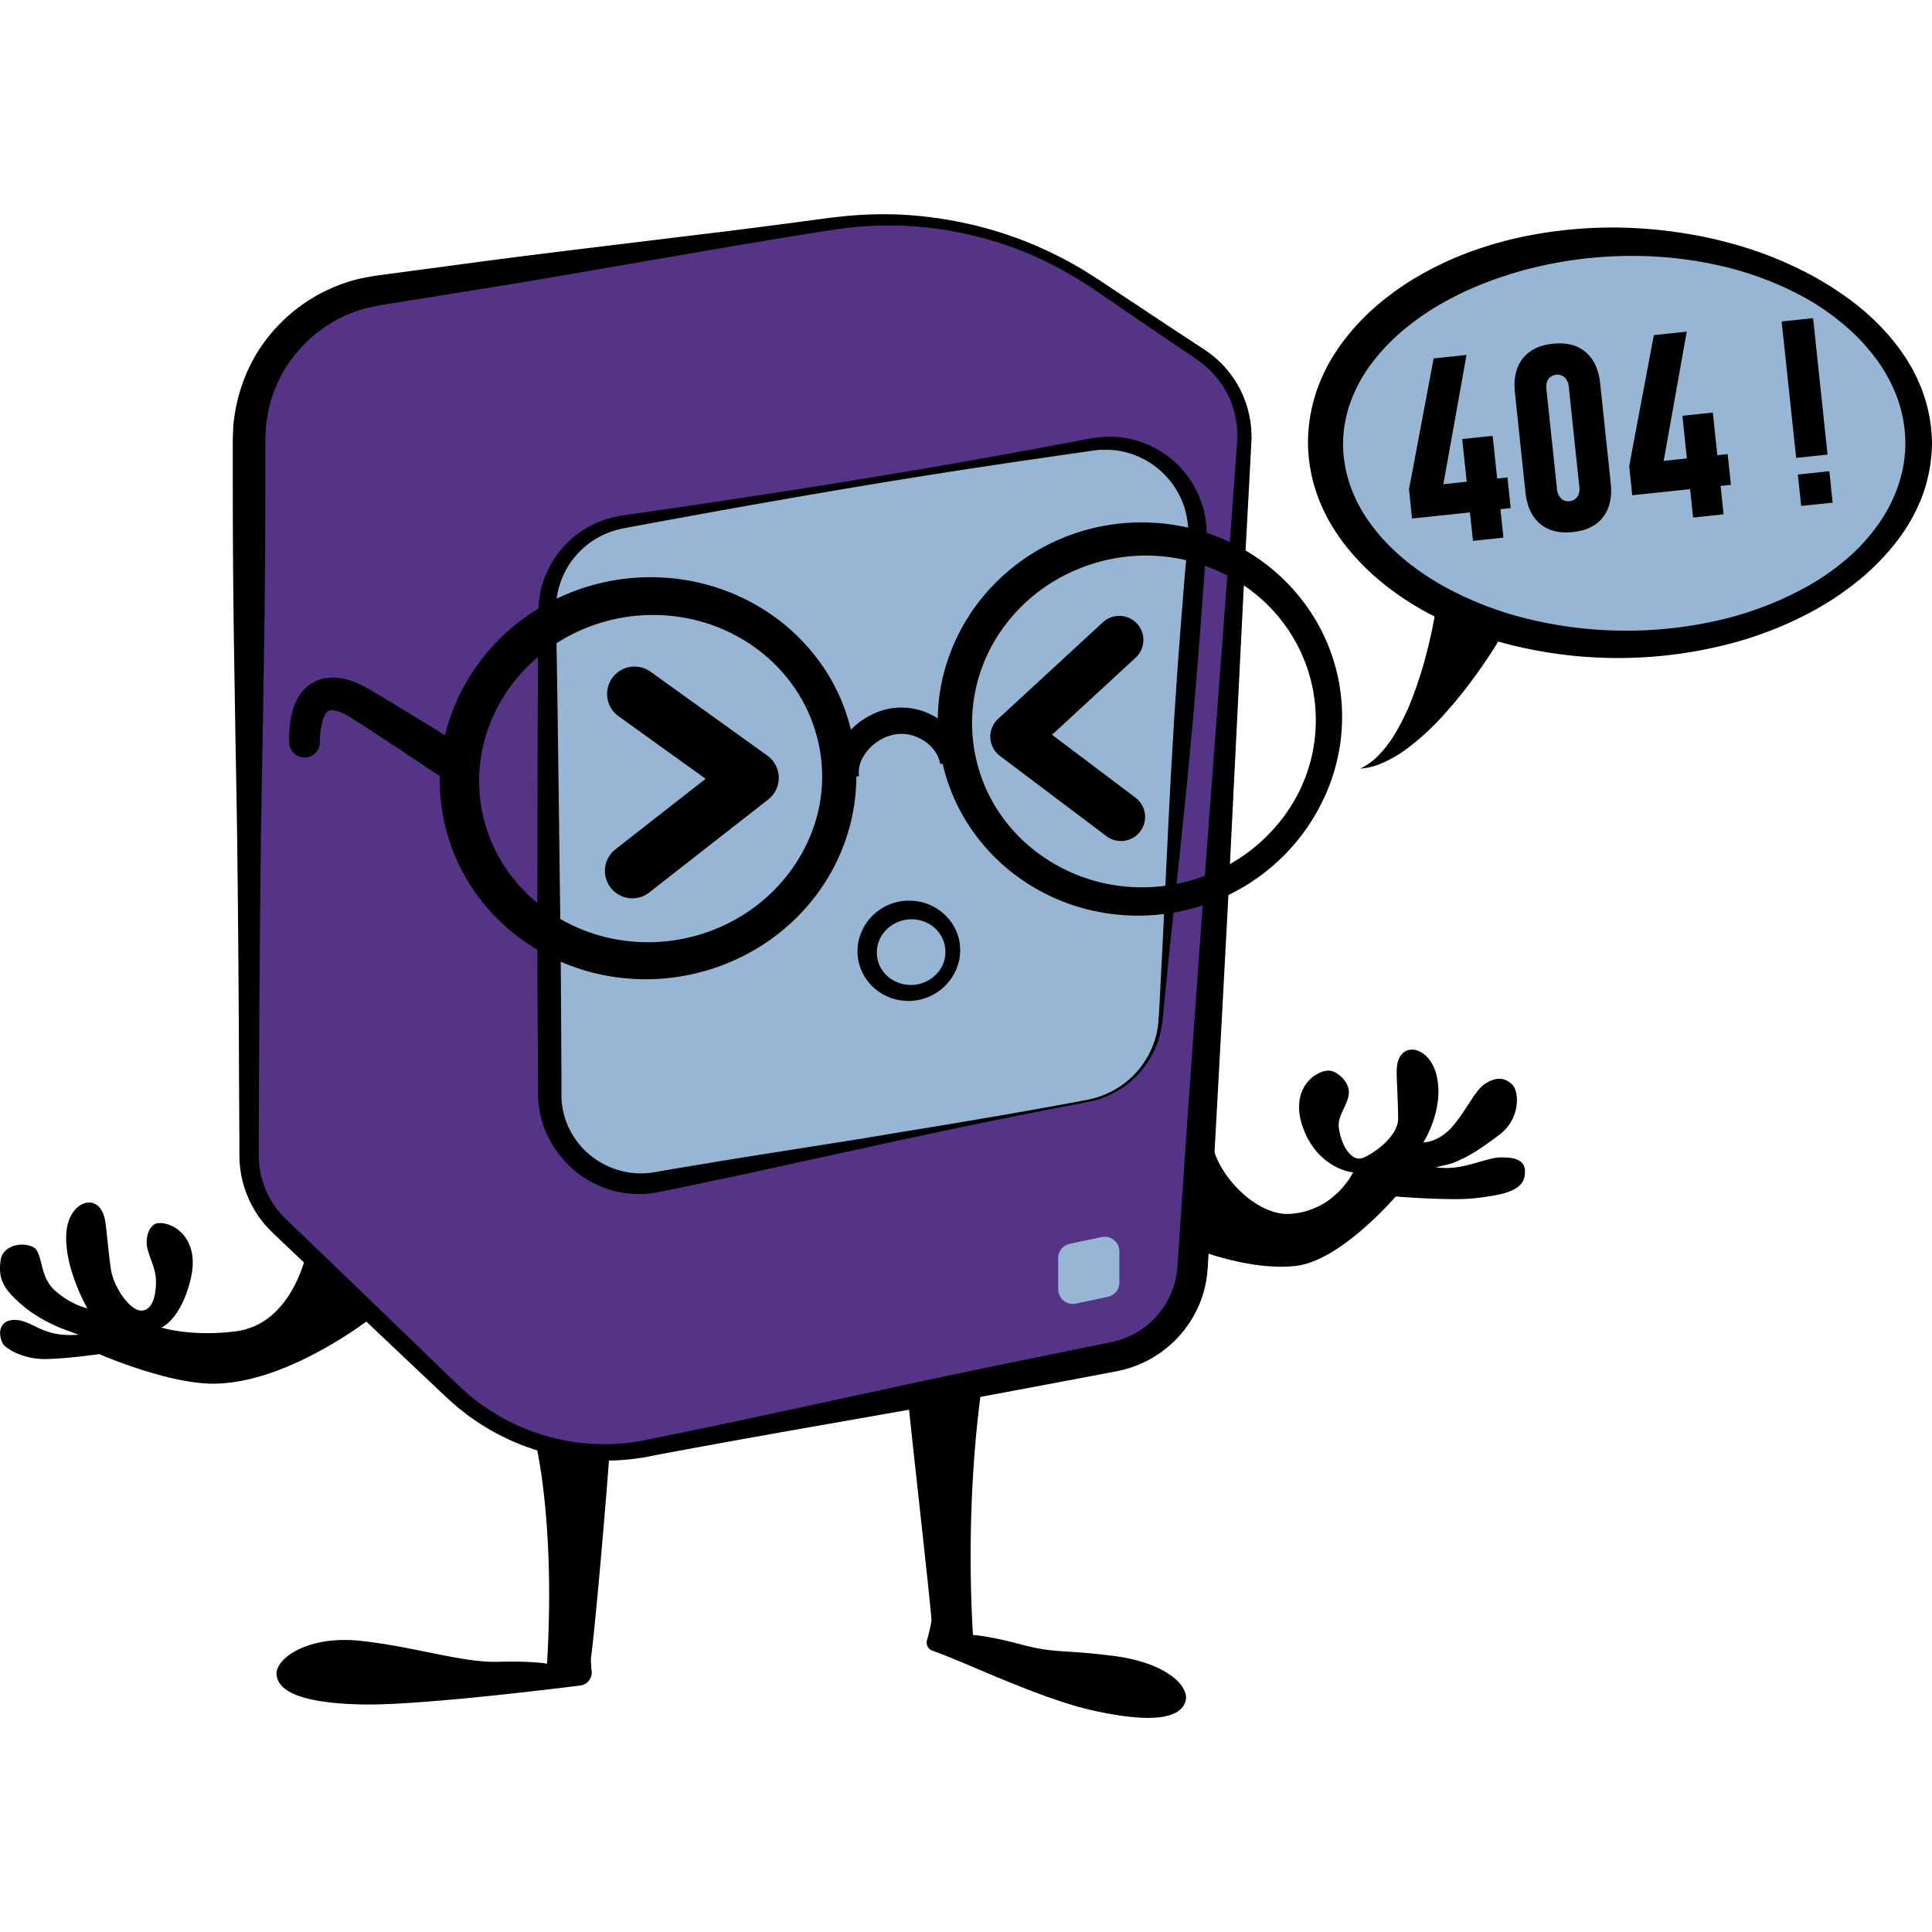 <svg xmlns="http://www.w3.org/2000/svg" width="500px" height="500px" viewBox="0 0 880.94 685.58"><defs><style>.cls-1{fill:#553487;}.cls-2{fill:#97b6d6;}.cls-3,.cls-4,.cls-5{fill:none;stroke:#000;}.cls-3{stroke-miterlimit:10;stroke-width:12px;}.cls-4,.cls-5{stroke-linecap:round;stroke-linejoin:round;}.cls-4{stroke-width:25px;}.cls-5{stroke-width:22px;}</style></defs><title>Asset 3</title><g id="Layer_2" data-name="Layer 2"><g id="Layer_3" data-name="Layer 3"><path class="cls-1" d="M294.86,562.72,508,520.92a44.4,44.4,0,0,0,35.77-40.8l23.52-376.26a44.41,44.41,0,0,0-19.56-39.63l-48.51-32.6A171.08,171.08,0,0,0,379,4.38L172,34.81a68.4,68.4,0,0,0-58.45,67.67V429.17a44.42,44.42,0,0,0,13.74,32.11l79.12,75.58A100.13,100.13,0,0,0,294.86,562.72Z" transform="translate(0 0)"/><path d="M294.13,559c35.9-7.23,71.67-15.11,107.48-22.83,17.89-3.88,35.8-7.71,53.74-11.38l26.91-5.51,13.46-2.73,6.73-1.36,3.36-.68.84-.18.72-.17,1.42-.36a37.65,37.65,0,0,0,28.06-33.29l3.66-54.66,3.85-54.8,3.93-54.79,8.19-109.57,4.11-54.78,2-27.39,1-13.7.49-6.85c.05-1.1.1-2.13.12-3.2s0-2.13-.13-3.18a42,42,0,0,0-2.89-12.38,42.63,42.63,0,0,0-6.56-10.93c-.67-.83-1.43-1.59-2.14-2.39s-1.52-1.51-2.33-2.2-1.61-1.42-2.5-2l-1.29-1-1.4-1L533.58,58,510.89,42.5l-11.35-7.73c-1.9-1.31-3.8-2.48-5.69-3.72-1-.6-1.89-1.23-2.86-1.81l-2.92-1.7a163.66,163.66,0,0,0-24.4-11.7,173.07,173.07,0,0,0-26-7.45A160.85,160.85,0,0,0,410.8,5.24a171.21,171.21,0,0,0-27,1.3c-4.44.56-9,1.34-13.51,2.06l-13.56,2.18c-9,1.51-18.07,3-27.09,4.54l-54.15,9.34c-18.05,3.13-36.1,6.22-54.18,9.13l-27.12,4.37-13.56,2.16-6.78,1.09-.85.13-.76.16-1.51.32-3,.63a61.26,61.26,0,0,0-22.07,10.57A63.22,63.22,0,0,0,129.4,71.41a61.54,61.54,0,0,0-7.81,23L121.38,96a11,11,0,0,0-.15,1.52l-.14,3.06c-.15,1.93-.09,4.38-.11,6.63l0,13.73q0,27.47-.28,54.93l-.15,13.74-.22,13.73-.44,27.47c-.3,18.31-.68,36.62-.92,54.93s-.42,36.62-.55,54.93l-.19,27.46-.12,27.47L118,423v5.15c0,.57,0,1.15,0,1.64a39.61,39.61,0,0,0,.56,6.15,40.54,40.54,0,0,0,3.91,11.69,39,39,0,0,0,3.26,5.26,37.49,37.49,0,0,0,4,4.69l9.83,9.47,19.8,19,39.52,38.16,9.87,9.54c1.64,1.51,3.25,3,4.9,4.45l2.58,2.06c.86.69,1.71,1.4,2.62,2a98,98,0,0,0,23.2,12.52A95.6,95.6,0,0,0,294.13,559Zm1.47,7.5a105.89,105.89,0,0,1-28.37,1.44,104.17,104.17,0,0,1-27.72-6.13,105.7,105.7,0,0,1-25.06-13.35c-1-.66-1.9-1.42-2.84-2.15l-2.8-2.21c-1.79-1.53-3.58-3.14-5.32-4.71l-10-9.43L153.58,492.2l-19.92-18.9-5-4.73-2.49-2.37L124.94,465l-.62-.59-.66-.66a47.63,47.63,0,0,1-4.94-5.69,46.39,46.39,0,0,1-4-6.38A48.74,48.74,0,0,1,109.16,430c0-.65,0-1.22,0-1.78V423L109,395.56l-.11-27.47-.19-27.46q-.2-27.47-.55-54.93c-.24-18.31-.62-36.62-.92-54.93l-.44-27.47-.22-13.73-.15-13.74q-.28-27.47-.28-54.93l0-13.73c0-2.33-.06-4.45.09-7.1l.17-3.8a15.12,15.12,0,0,1,.19-1.89l.26-1.88a76.61,76.61,0,0,1,9.92-28.56,75.68,75.68,0,0,1,47.77-34.68l3.71-.69,1.86-.33.92-.16.85-.12,6.81-.91,13.61-1.83,27.23-3.63c18.15-2.41,36.33-4.65,54.51-6.85L328.6,8.09c9.09-1.09,18.17-2.3,27.25-3.45l13.61-1.81c4.55-.6,9-1.26,13.7-1.73A177.48,177.48,0,0,1,411,.19,181.6,181.6,0,0,1,438.6,3.76a177,177,0,0,1,26.71,7.74,180.45,180.45,0,0,1,25.15,11.88l3,1.73c1,.59,2,1.23,2.95,1.84,1.94,1.25,3.95,2.47,5.83,3.75l11.45,7.59,22.9,15.17L548.07,61l1.44,1L551,63c1,.68,1.93,1.49,2.89,2.25s1.8,1.64,2.7,2.46,1.71,1.74,2.49,2.68A47.22,47.22,0,0,1,570.43,97c.15,1.22.14,2.45.21,3.67s0,2.48-.07,3.67l-.36,6.85-.73,13.72L568,152.35l-2.74,54.86L559.78,317l-2.93,54.85-3,54.85-1.56,27.42-.83,13.71-.42,6.86-.21,3.42-.1,1.72-.06.87-.09,1A50.36,50.36,0,0,1,546.89,497a51.71,51.71,0,0,1-8.28,13.45,51.16,51.16,0,0,1-26.48,16.46l-1.92.45-1,.21-.84.16-3.37.64-6.75,1.28L484.8,532.2l-27,5.07c-18,3.37-36,6.58-54.06,9.75C367.67,553.39,331.57,559.61,295.6,566.47Z" transform="translate(0 0)"/><path d="M269.41,658.72c2.55-18.74,8-85.57,8.26-90.88.47-8.1-15.24-3.25-15.24-3.25L239.74,558,244,559.2s9.35,35.88,5.44,101.72c0,0-6.58-1.3-22.58-.86s-38.38-7-62.59-9.57-39,8.27-38.16,15.62,11.24,13,40.21,13.41c23.66.35,78.8-6.22,98.25-8.64a6,6,0,0,0,5.21-6.65C269.45,661.43,269.41,658.72,269.41,658.72Z" transform="translate(0 0)"/><polygon points="447.91 533.25 447.91 533.25 452.17 532 447.91 533.25"/><path d="M507.91,657.4c-24.16-3.09-26.64-1.07-42.1-5.19s-22.17-4.39-22.17-4.39c-3.91-65.84,4.27-114.57,4.27-114.57l-18.43,5.4s-15.7-4.85-15.24,3.24c.32,5.68,9.95,90.08,10.49,99.16a64.61,64.61,0,0,1-2,9,3.92,3.92,0,0,0,2.42,4.93c15.87,5.61,49,21.87,73.06,27.23,28.29,6.29,39.69,3.22,42.23-3.73S532.07,660.48,507.91,657.4Z" transform="translate(0 0)"/><path d="M684.47,430.05c-7.46,0-17.39,6.38-29.81,4.52,0,0,6.36-1.4,7.45-1.81,6.59-2.49,12.64-6.22,21.72-13.14,9.49-7.22,9-19.51,5.73-22.75s-7.41-3.73-12.59-.25c-4.46,3-7.81,11.14-14.3,18.92s-13.65,7.7-13.65,7.7,9.79-15.11,6-30.7c-3.46-14.05-17.84-16-18.16-2.38-.11,4.41.65,13.94.65,22.27s-11.79,16.33-16.33,17.95-9.4-4.86-10.7-13.62c-.83-5.6,3.89-10.06,4.54-15.57s-5.49-10.7-9.08-10.7c-7,0-18.49,9.4-11.35,27.24s22.38,19.19,22.38,19.19-8.4,17.73-29,18.92c-14.92.86-33.46-17.62-35.62-33.84l-6.51,50.12s24,9.67,44.73,7.47,45.84-31.7,45.84-31.7,25.51,2.08,36.21.78,21.22-2.72,22.52-9.86S691.93,430.05,684.47,430.05Z" transform="translate(0 0)"/><path d="M8.66,504.34c7.3,1.21,11.66,7.85,27.25,6.56,0,0-3.35-1.14-7.72-2.84a69.12,69.12,0,0,1-16.46-9.27c-9.57-8-12.86-12.55-11.4-22.12.91-5.93,9-8.46,14.64-5.78,4.85,2.31,2.55,13.15,10.11,19.89s14.74,8.08,14.74,8.08-11-19-9.51-35c1.35-14.41,15.28-18.46,17.61-5,.76,4.34,1.41,13.88,2.64,22.12s8.17,17.89,12.9,18.82,7.66-4.2,7.65-13.05c0-5.67-2.33-9.37-3.79-14.73s.86-11.4,4.41-11.92c6.9-1,19.67,6.58,15.24,25.27s-13.38,22.28-13.38,22.28,13.58,4.33,34,1.7c18.46-2.39,28.27-19.85,32.25-35.72l30.43,28.85s-38.56,30.79-73.16,30.76c-20.87,0-51.89-13.49-51.89-13.49s-13.32,2-24.09,2.25-18.86-5-19.9-7.15C-1.88,508.31,1.3,503.13,8.66,504.34Z" transform="translate(0 0)"/></g><g id="Layer_5" data-name="Layer 5"><path class="cls-2" d="M495.86,404.31,299.27,441.26a41.05,41.05,0,0,1-48.63-40.12L249.44,181a41.05,41.05,0,0,1,34.37-40.72l214.45-35.37a41.05,41.05,0,0,1,47.62,43.62L529.2,367.09A41,41,0,0,1,495.86,404.31Z" transform="translate(0 0)"/><path d="M496,404.8q-34.23,6.46-68.3,13.72l-17,3.63-17,3.71-34,7.42c-11.35,2.46-22.69,5-34.06,7.34l-17.05,3.58-8.56,1.72a45.48,45.48,0,0,1-28.49-3.66,46.49,46.49,0,0,1-15.29-11.95A46,46,0,0,1,247,413.07a47.4,47.4,0,0,1-1.6-9.67l-.08-2.42,0-2.18,0-4.35-.19-34.83C245,348,245,336.4,245,324.79l.12-69.67c.06-23.22.12-46.44.34-69.66l0-4.35c.1-1.58.11-3.18.3-4.75l.35-2.36c.06-.39.1-.79.18-1.18l.27-1.16.56-2.31c.2-.76.49-1.51.73-2.26a45,45,0,0,1,4-8.6c.41-.67.87-1.32,1.3-2s.85-1.33,1.36-1.92a40.64,40.64,0,0,1,3.06-3.6,43.32,43.32,0,0,1,15.32-10.61,36.76,36.76,0,0,1,4.42-1.55c.74-.21,1.49-.44,2.24-.63l2.29-.45c1.57-.32,3-.48,4.4-.7l4.31-.63c46-6.63,91.88-13.68,137.64-21.57q17.16-3,34.3-6.09l34.25-6.37,1.07-.2L499,102c.76-.12,1.52-.25,2.3-.31a45,45,0,0,1,4.65-.26,42.15,42.15,0,0,1,9.29,1,44.53,44.53,0,0,1,29.42,21.92,43.54,43.54,0,0,1,5.44,18.2,64.14,64.14,0,0,1-.16,9.27l-.57,8.69c-.36,5.8-.8,11.59-1.23,17.38-.85,11.57-1.69,23.15-2.67,34.72L544,230l-1.63,17.34c-1,11.56-2.27,23.11-3.43,34.67l-3.64,34.65L533.43,334l-1.73,17.33-.87,8.67-.41,4.33c-.14,1.45-.25,2.88-.47,4.36a44.65,44.65,0,0,1-2,8.64,43,43,0,0,1-3.82,8,42.11,42.11,0,0,1-12,12.77A42.7,42.7,0,0,1,496,404.8Zm-.19-1a41.21,41.21,0,0,0,15.72-6.66A39.88,39.88,0,0,0,523,384.58a41.21,41.21,0,0,0,3.49-7.79l.57-2.05.29-1,.2-1,.39-2.09c.1-.71.15-1.42.22-2.12.48-5.72.7-11.57,1-17.35l.91-17.4.83-17.4,1.66-34.81c.61-11.6,1.14-23.2,1.87-34.79l1-17.38,1.17-17.38c.79-11.58,1.71-23.16,2.62-34.73.46-5.79.9-11.58,1.43-17.36l.76-8.67a55.92,55.92,0,0,0,.34-8.12,37,37,0,0,0-4-15.06,38.23,38.23,0,0,0-9.91-12.22,37.69,37.69,0,0,0-14.14-7.22,36.14,36.14,0,0,0-7.95-1.21c-1.34,0-2.69,0-4,0-.68,0-1.35.11-2,.18l-1,.11-1.07.16-34.48,5c-11.49,1.72-23,3.44-34.44,5.24-45.88,7.22-91.61,15.29-137.28,23.77l-4.28.8c-1.42.27-2.91.5-4.18.83l-2,.46c-.64.19-1.28.42-1.92.63a31.54,31.54,0,0,0-3.74,1.47,37.26,37.26,0,0,0-12.73,9.56,35.8,35.8,0,0,0-2.46,3.14,17,17,0,0,0-1.08,1.67c-.34.56-.7,1.12-1,1.69a38.57,38.57,0,0,0-3,7.32c-.18.63-.4,1.25-.55,1.89l-.4,1.94-.2,1c-.06.33-.08.66-.12,1l-.22,2c-.12,1.31-.08,2.62-.14,3.94l.09,4.36c.47,23.21.78,46.43,1.09,69.65l.88,69.66c.16,11.61.23,23.22.3,34.83l.19,34.83v6.53l0,1.93a35.67,35.67,0,0,0,8,20.92,36.69,36.69,0,0,0,26.53,13.37,36,36,0,0,0,7.68-.46l8.55-1.49,17.18-2.85c11.45-1.94,22.93-3.7,34.4-5.53l34.42-5.44L410,418.65l17.19-2.81C450.06,412.06,472.94,408.1,495.76,403.82Z" transform="translate(0 0)"/><path class="cls-2" d="M505.09,493.65l-14.51,3.07a6.68,6.68,0,0,1-8.07-6.54V476a6.7,6.7,0,0,1,5.3-6.55l14.51-3.06a6.69,6.69,0,0,1,8.08,6.54v14.22A6.69,6.69,0,0,1,505.09,493.65Z" transform="translate(0 0)"/></g><g id="Layer_4" data-name="Layer 4"><path d="M389.42,242.23a90,90,0,0,1-1.8,36.28,91.22,91.22,0,0,1-15.91,32.58,95.32,95.32,0,0,1-27.07,24,98.59,98.59,0,0,1-70.26,11.68,95.92,95.92,0,0,1-33.58-14.06,91.25,91.25,0,0,1-25.83-26,89,89,0,0,1-11.57-71.05,92.39,92.39,0,0,1,16.32-32.86,95.32,95.32,0,0,1,27.47-24,98.72,98.72,0,0,1,70.58-11,95.41,95.41,0,0,1,33.35,14.37,91.34,91.34,0,0,1,25.4,26A87.89,87.89,0,0,1,389.42,242.23Zm-15.52,2.5A72,72,0,0,0,363,217a75.11,75.11,0,0,0-21.13-21.09,79,79,0,0,0-27.64-11.5,81.64,81.64,0,0,0-58.06,9.72,79.26,79.26,0,0,0-22.29,19.68,74.32,74.32,0,0,0-13.06,26.5,71.24,71.24,0,0,0,9.06,56.8,75.23,75.23,0,0,0,20.7,21.15,78.59,78.59,0,0,0,27.4,11.8A81.87,81.87,0,0,0,336.35,321a79.37,79.37,0,0,0,22.7-19.69,75.44,75.44,0,0,0,13.46-26.77A70.29,70.29,0,0,0,373.9,244.73Z" transform="translate(0 0)"/><path class="cls-3" d="M385.78,257.16c-1.89-11.72,8.83-23.87,21.5-25.92s25.48,6.8,27.37,18.52" transform="translate(0 0)"/><path d="M611,216.17a87.48,87.48,0,0,1-8.05,51.64,89.63,89.63,0,0,1-9.2,15,92.39,92.39,0,0,1-26,23.48,94.12,94.12,0,0,1-32.9,12.19,95.16,95.16,0,0,1-35.2-.62A92.52,92.52,0,0,1,467,304.18a89.79,89.79,0,0,1-25.09-25.29,87.26,87.26,0,0,1-11.65-69.25,90.65,90.65,0,0,1,15.63-32.33,93.17,93.17,0,0,1,26.78-23.79,94.21,94.21,0,0,1,33.65-11.92,95.46,95.46,0,0,1,35.57,1.34,92.74,92.74,0,0,1,32.4,14.48,90.23,90.23,0,0,1,24.41,25.64A86.69,86.69,0,0,1,611,216.17Zm-12.08,2a74,74,0,0,0-11.1-28.06,75.12,75.12,0,0,0-21.3-21.29,80.09,80.09,0,0,0-57.73-12,82,82,0,0,0-28,10.38A78.72,78.72,0,0,0,458.6,187a74.64,74.64,0,0,0-13,26.59,73.47,73.47,0,0,0,8.77,57.33A75.49,75.49,0,0,0,475,292.54a79.1,79.1,0,0,0,27.52,12.3A80.78,80.78,0,0,0,532.82,306a81.81,81.81,0,0,0,28.75-10.11,79.32,79.32,0,0,0,22.95-20.1,77.35,77.35,0,0,0,8.08-13,73.42,73.42,0,0,0,6.29-44.66Z" transform="translate(0 0)"/><path d="M437.61,332.51a21.66,21.66,0,0,1-.57,8.85,23.31,23.31,0,0,1-3.86,7.89,23.76,23.76,0,0,1-31.88,5.67,23,23,0,0,1-6.49-6.4,22.26,22.26,0,0,1-3.14-17.84,23.53,23.53,0,0,1,4-8.36,23.58,23.58,0,0,1,15.55-9.1,24.5,24.5,0,0,1,9.07.46,23.44,23.44,0,0,1,8.19,3.81,23.13,23.13,0,0,1,6.11,6.59A21.89,21.89,0,0,1,437.61,332.51Zm-6.79,1.09a14.72,14.72,0,0,0-6.71-9.72,16.2,16.2,0,0,0-21.27,3.89,14.45,14.45,0,0,0,3,20.6A16.19,16.19,0,0,0,428,345.32a14.18,14.18,0,0,0,2.7-5.59A15.08,15.08,0,0,0,430.82,333.6Z" transform="translate(0 0)"/><path d="M131.83,240.73a52.41,52.41,0,0,1,1.38-13.6,25.89,25.89,0,0,1,3.16-7.51,18,18,0,0,1,7.3-6.58,19,19,0,0,1,9.45-1.71,28.26,28.26,0,0,1,7.85,1.72c1.18.43,2.31.91,3.39,1.42.52.24,1.11.57,1.66.85s1,.54,1.45.81l2.66,1.53,2.59,1.53c6.85,4.07,13.57,8.17,20.31,12.3l20.15,12.41a8.64,8.64,0,1,1-9.06,14.72l-.24-.15-.07-.05L184.2,245.34c-6.55-4.34-13.11-8.68-19.66-12.9l-2.44-1.56-2.4-1.5c-.38-.23-.84-.53-1.11-.67s-.58-.36-.94-.54c-.69-.36-1.36-.67-2-.94a13.92,13.92,0,0,0-3.6-1,4.43,4.43,0,0,0-2.08.16,3,3,0,0,0-1.38,1.2,11.52,11.52,0,0,0-1.48,3.3,38.48,38.48,0,0,0-1.25,9.81v.07a7,7,0,0,1-14-.07Z" transform="translate(0 0)"/><polyline class="cls-4" points="288.32 299.43 342.59 257.01 289.32 218.75"/><polyline class="cls-5" points="511.13 274.81 462.55 238.21 510.35 194.13"/><ellipse class="cls-2" cx="739.63" cy="104.38" rx="135.24" ry="91.76"/><path d="M880.94,104.38a71.85,71.85,0,0,1-4.41,24.06,80.35,80.35,0,0,1-11.86,21,109.68,109.68,0,0,1-16.55,17,136.94,136.94,0,0,1-19.32,13.3,169,169,0,0,1-43.24,16.91,201.61,201.61,0,0,1-45.94,5.7,201.51,201.51,0,0,1-46.12-4.88,167.84,167.84,0,0,1-43.81-16.38c-13.77-7.62-26.6-17.63-36.57-30.56A81.83,81.83,0,0,1,601,129.05a72.79,72.79,0,0,1-4.6-24.67,74.12,74.12,0,0,1,4.28-24.8A81.11,81.11,0,0,1,612.6,57.81a103.74,103.74,0,0,1,16.84-17.54,126.68,126.68,0,0,1,19.79-13.46A149.24,149.24,0,0,1,670.76,17a169.59,169.59,0,0,1,22.56-6.51,200.78,200.78,0,0,1,46.3-4.38,215.18,215.18,0,0,1,23.12,1.81c1.92.28,3.83.52,5.74.84l5.71,1,5.68,1.18c1.89.38,3.76.9,5.64,1.35a174.15,174.15,0,0,1,43.14,17c1.68,1,3.37,2,5,3s3.29,2.09,4.91,3.18,3.22,2.21,4.8,3.38,3.14,2.35,4.65,3.61a106,106,0,0,1,16.6,16.93c.6.8,1.24,1.57,1.81,2.39l1.7,2.49c1.18,1.62,2.14,3.41,3.19,5.12s1.89,3.58,2.82,5.38l1.2,2.8c.4.94.83,1.86,1.14,2.83A70.8,70.8,0,0,1,880.94,104.38Zm-12.15,0a61.36,61.36,0,0,0-3.46-20,70.3,70.3,0,0,0-9.74-18.25,91.07,91.07,0,0,0-14.47-15.45c-1.34-1.17-2.77-2.25-4.15-3.38s-2.89-2.13-4.34-3.19-3-2-4.5-3-3.1-1.85-4.64-2.77a149.15,149.15,0,0,0-40.57-15.18,182.59,182.59,0,0,0-43.3-4.1A189.18,189.18,0,0,0,696.75,25a180.92,180.92,0,0,0-20.42,6.64,151,151,0,0,0-19.19,9.19,121.23,121.23,0,0,0-17.25,12,92.3,92.3,0,0,0-14.22,14.85A68,68,0,0,0,616,85.12a58.05,58.05,0,0,0-3.61,19.26,59.27,59.27,0,0,0,3.29,19.37,66.91,66.91,0,0,0,9.52,17.76c8.11,11.05,19.23,20.15,31.52,27.25a154.77,154.77,0,0,0,39.91,15.75,188.51,188.51,0,0,0,43,5.38,188.74,188.74,0,0,0,43.25-4.56,153.39,153.39,0,0,0,40.47-15.23A110.22,110.22,0,0,0,841.05,158a87.12,87.12,0,0,0,14.51-15.37C863.91,131.36,868.79,118,868.79,104.38Z" transform="translate(0 0)"/><path d="M685.84,190.27c-.31.61-.55,1-.81,1.45l-.77,1.31-1.56,2.54c-1,1.67-2.09,3.32-3.16,5q-3.21,4.88-6.61,9.58a209.24,209.24,0,0,1-14.59,18.08,114.94,114.94,0,0,1-17.17,15.74,59.26,59.26,0,0,1-10,5.9,31.63,31.63,0,0,1-10.93,2.93,29.69,29.69,0,0,0,8.6-6.33,53.09,53.09,0,0,0,6.43-8.24,102.68,102.68,0,0,0,9.12-18.77,186.57,186.57,0,0,0,6.26-20q1.3-5.08,2.37-10.21c.35-1.7.69-3.4,1-5.09l.44-2.52.19-1.23c0-.38.13-.85.13-1.09Z" transform="translate(0 0)"/><path d="M642.47,125.45l11.23-59.7,15-1.6-10.56,58.94L687.36,120l1.48,14-45,4.75Zm24.25-22.93,13.89-1.47,4.91,46.42-13.89,1.47Z" transform="translate(0 0)"/><path d="M702.24,141.16q-5.65-4.75-6.68-14.42l-4.8-45.37q-1-9.66,3.51-15.5t13.79-6.81q9.26-1,14.92,3.78t6.67,14.42l4.8,45.37q1,9.66-3.51,15.5t-13.79,6.81Q707.9,145.92,702.24,141.16Zm17-12.36a6.86,6.86,0,0,0,.88-4.65l-4.8-45.38a6.88,6.88,0,0,0-1.84-4.36,5.13,5.13,0,0,0-7.46.78,6.84,6.84,0,0,0-.89,4.66l4.8,45.37a6.88,6.88,0,0,0,1.84,4.37,4.61,4.61,0,0,0,3.9,1.23A4.66,4.66,0,0,0,719.22,128.8Z" transform="translate(0 0)"/><path d="M742.87,114.83l11.24-59.71,15-1.59L758.6,112.47l29.17-3.09,1.48,14-45,4.76ZM767.13,91.9,781,90.43l4.91,46.41L772,138.31Z" transform="translate(0 0)"/><path d="M812.38,48.9l14.35-1.52,6.58,62.21L819,111.11Zm7.39,69.79,14.35-1.52,1.52,14.36L821.28,133Z" transform="translate(0 0)"/></g></g></svg>
